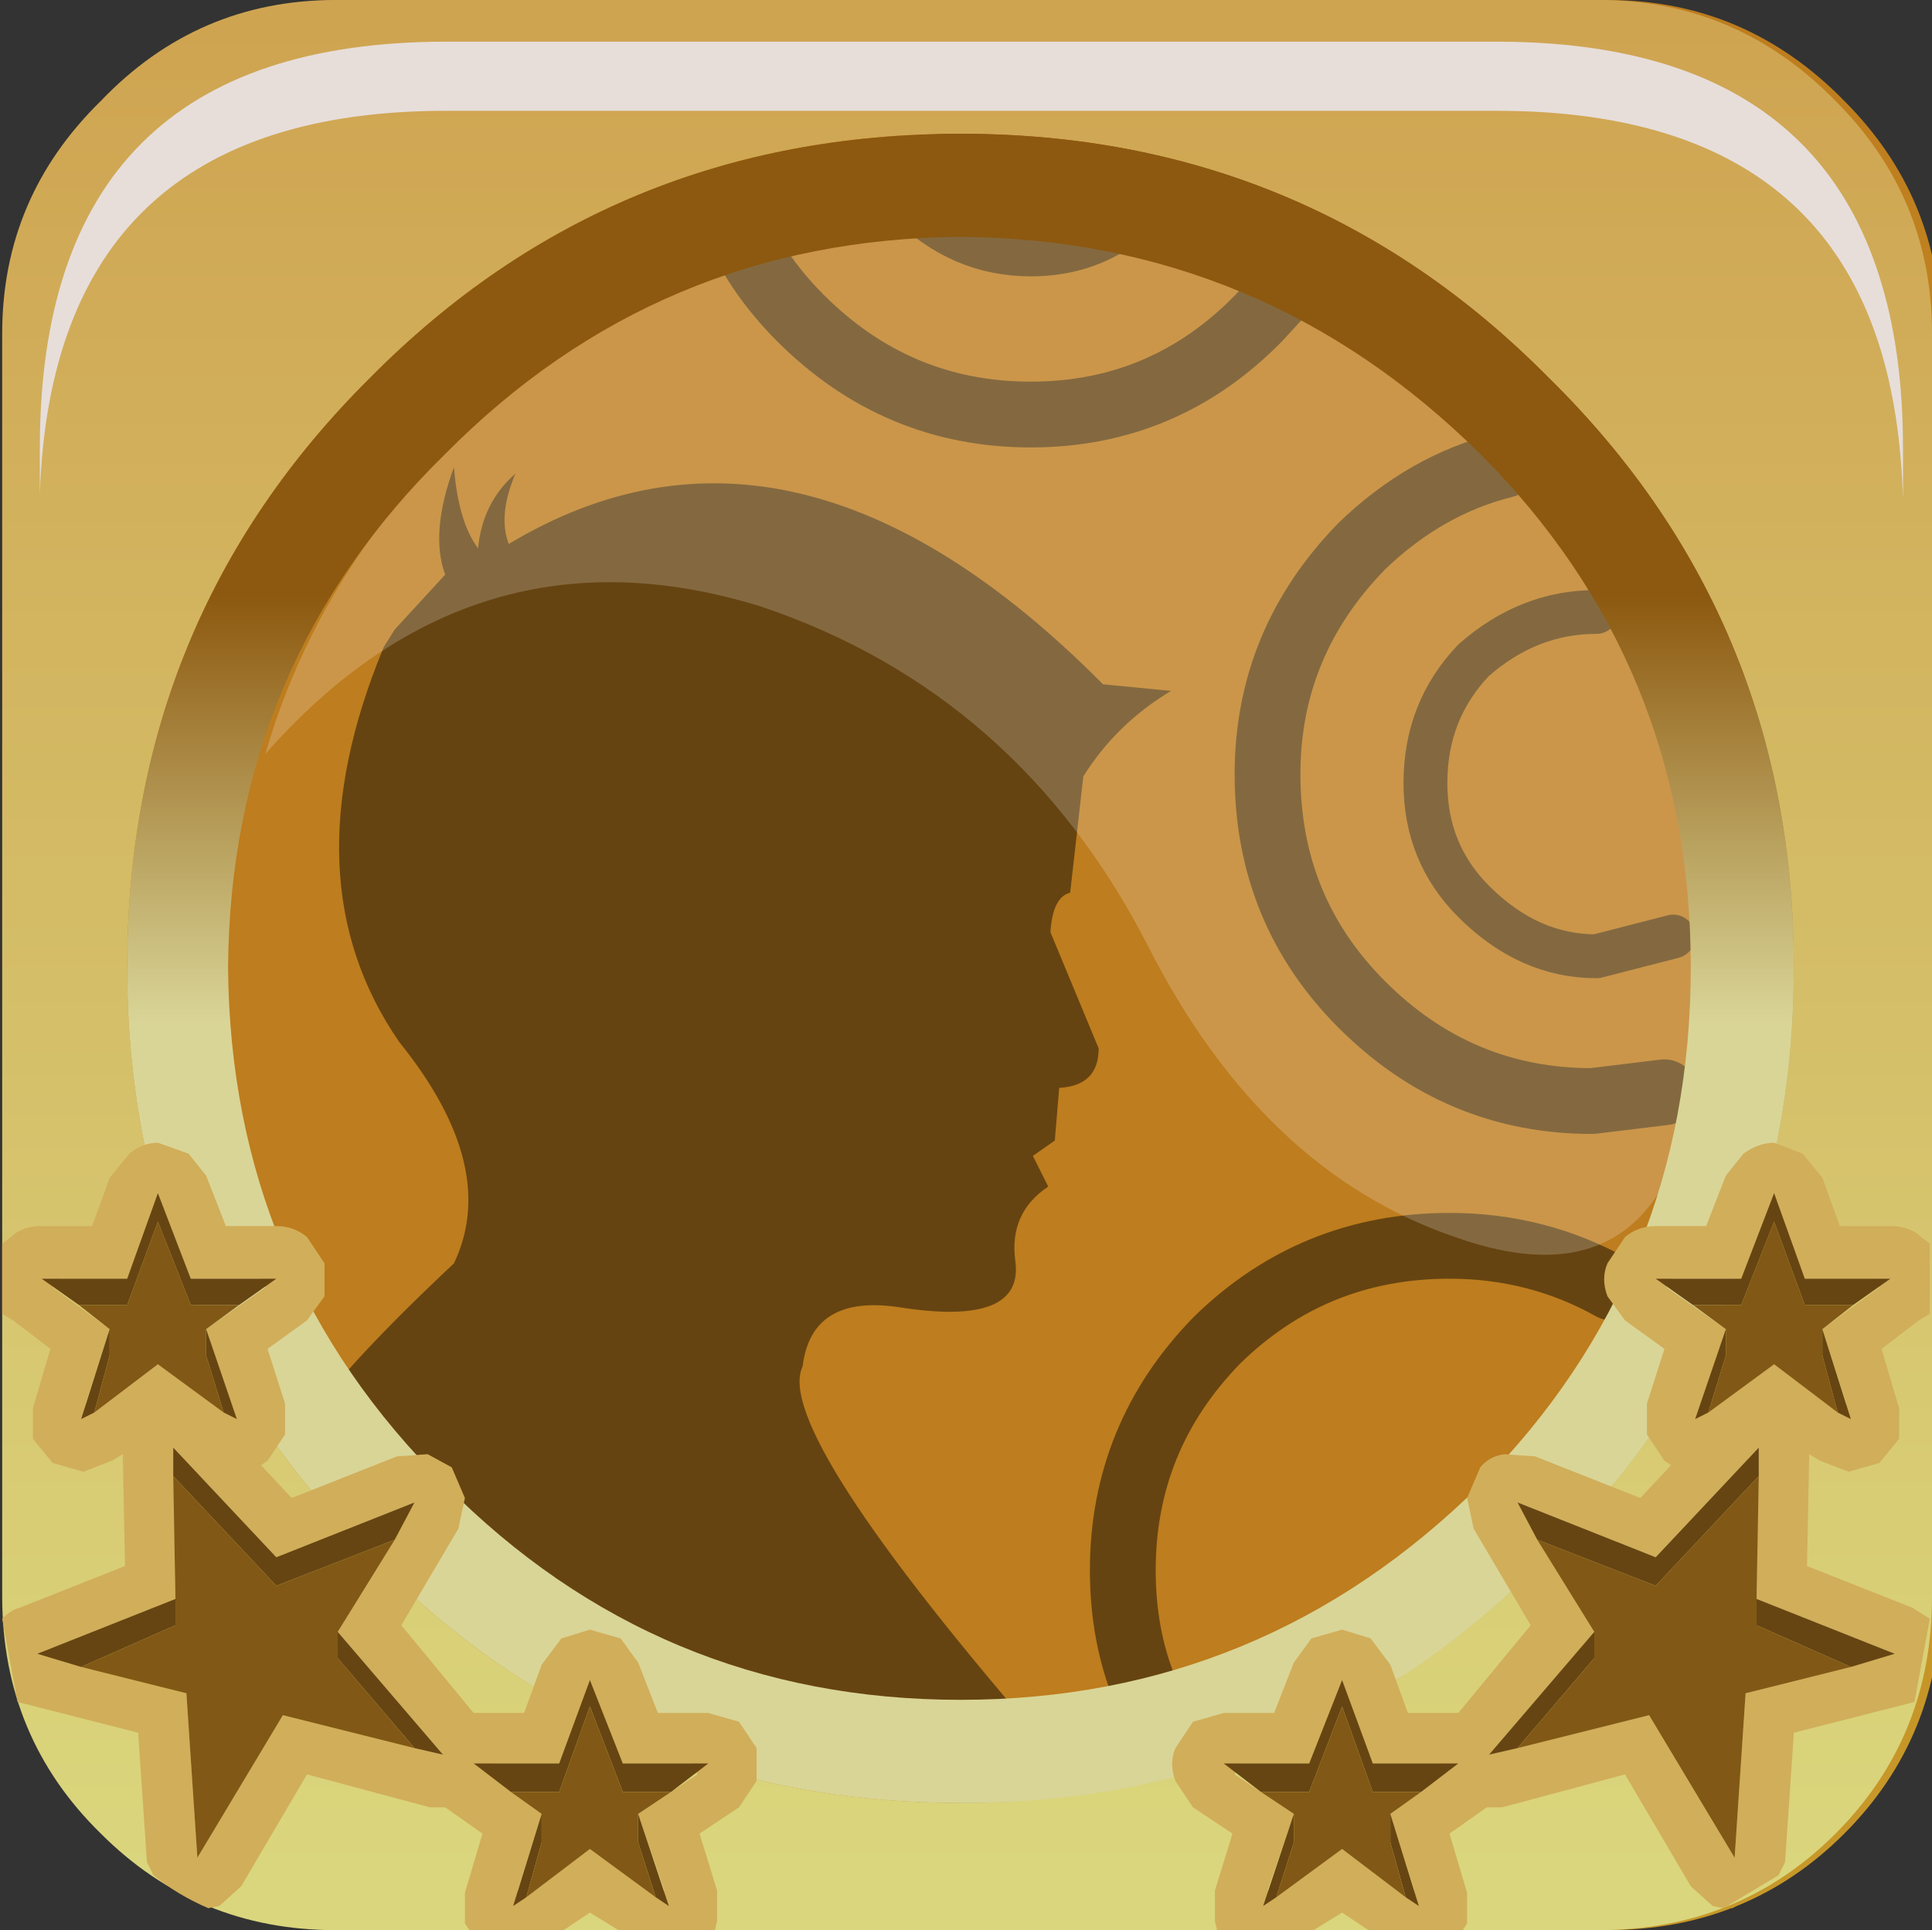 <?xml version="1.0" encoding="UTF-8" standalone="no"?>
<svg xmlns:xlink="http://www.w3.org/1999/xlink" height="44.0px" width="44.05px" xmlns="http://www.w3.org/2000/svg">
  <rect width="100%" height="100%" fill="#333333" stroke="none"/>
  <g transform="matrix(1.0, 0.0, 0.0, 1.0, 0.05, 0.0)">
    <use height="37.1" transform="matrix(1.0, 0.0, 0.0, 1.0, 3.6, 3.5)" width="37.2" xlink:href="#shape0"/>
    <use height="20.15" transform="matrix(1.159, 0.0, 0.0, 1.159, 6.0, 5.25)" width="28.2" xlink:href="#sprite0"/>
    <use height="44.0" transform="matrix(1.0, 0.0, 0.0, 1.0, 0.2, 0.0)" width="44.0" xlink:href="#shape2"/>
    <use height="8.6" transform="matrix(1.212, 0.0, 0.0, 1.212, 1.058, 0.95)" width="35.05" xlink:href="#sprite1"/>
    <use height="40.5" transform="matrix(1.0, 0.0, 0.0, 1.0, 0.2, 3.5)" width="43.95" xlink:href="#shape4"/>
    <use height="20.15" transform="matrix(1.159, 0.0, 0.0, 1.159, 6.0, 5.25)" width="28.2" xlink:href="#sprite0"/>
    <use height="44.0" transform="matrix(1.0, 0.0, 0.0, 1.0, 0.0, 0.0)" width="44.0" xlink:href="#shape5"/>
    <use height="8.6" transform="matrix(1.212, 0.0, 0.0, 1.212, 0.858, 0.95)" width="35.05" xlink:href="#sprite1"/>
    <use height="17.95" transform="matrix(1.0, 0.0, 0.0, 1.0, 0.0, 26.05)" width="43.95" xlink:href="#shape6"/>
  </g>
  <defs>
    <g id="shape0" transform="matrix(1.0, 0.0, 0.0, 1.0, -3.6, -3.5)">
      <path d="M3.6 22.05 Q3.6 14.35 9.05 8.95 14.5 3.5 22.25 3.5 29.95 3.5 35.4 8.95 40.8 14.4 40.8 22.05 40.8 29.75 35.4 35.2 29.95 40.6 22.25 40.6 14.5 40.6 9.05 35.2 3.6 29.75 3.6 22.05" fill="url(#gradient0)" fill-rule="evenodd" stroke="none"/>
      <path d="M22.15 11.45 L22.15 11.7 Q29.05 11.7 36.05 17.8 26.9 19.95 26.15 22.1 L32.1 22.1 Q27.3 24.9 26.2 27.4 L29.95 27.4 Q25.95 28.75 24.5 32.0 L27.0 32.0 Q23.5 33.15 22.15 35.8 L21.95 36.0 21.95 35.55 Q20.6 32.95 17.1 31.75 L19.6 31.75 Q18.15 28.6 14.15 27.25 L17.9 27.25 Q16.8 24.7 11.95 21.95 L17.95 21.95 Q17.2 19.8 8.05 17.6 15.1 11.4 22.15 11.45" fill="#664411" fill-rule="evenodd" stroke="none"/>
    </g>
    <linearGradient gradientTransform="matrix(0.0, -0.017, -0.017, 0.0, 21.25, 27.0)" gradientUnits="userSpaceOnUse" id="gradient0" spreadMethod="pad" x1="-819.2" x2="819.2">
      <stop offset="0.012" stop-color="#dad67d"/>
      <stop offset="1.0" stop-color="#cfa451"/>
    </linearGradient>
    <g id="sprite0" transform="matrix(1.0, 0.0, 0.0, 1.0, 0.0, 0.0)">
      <use height="20.15" transform="matrix(1.0, 0.0, 0.0, 1.0, 0.0, 0.0)" width="28.2" xlink:href="#shape1"/>
    </g>
    <g id="shape1" transform="matrix(1.0, 0.0, 0.0, 1.0, 0.0, 0.0)">
      <path d="M27.65 18.45 L27.4 18.95 Q26.2 20.8 23.4 19.8 19.6 18.5 17.35 14.05 14.8 9.1 9.75 7.4 4.1 5.65 0.0 10.3 1.0 6.85 3.7 4.15 7.2 0.65 11.9 0.05 L14.8 0.05 18.4 0.65 Q21.55 1.65 24.05 4.15 28.2 8.3 28.2 14.25 28.2 16.45 27.65 18.45" fill="#ffffff" fill-opacity="0.196" fill-rule="evenodd" stroke="none"/>
    </g>
    <g id="shape2" transform="matrix(1.0, 0.0, 0.0, 1.0, -0.2, 0.0)">
      <path d="M42.0 2.3 Q44.2 4.5 44.2 7.6 L44.2 36.4 Q44.2 39.6 42.0 41.8 39.8 44.0 36.6 44.0 L7.8 44.0 Q4.65 44.0 2.45 41.8 0.2 39.6 0.2 36.4 L0.2 7.6 Q0.2 4.5 2.45 2.3 4.65 0.0 7.8 0.0 L36.6 0.0 Q39.75 0.0 42.0 2.3 M41.05 22.05 Q41.05 14.1 35.45 8.6 29.95 3.05 22.05 3.05 14.1 3.05 8.6 8.6 3.05 14.1 3.05 22.05 3.05 29.95 8.6 35.45 14.1 41.1 22.05 41.1 29.95 41.1 35.45 35.45 41.05 29.95 41.05 22.05" fill="url(#gradient1)" fill-rule="evenodd" stroke="none"/>
      <path d="M41.05 22.05 Q41.05 29.95 35.45 35.45 29.95 41.1 22.05 41.1 14.1 41.1 8.6 35.45 3.05 29.95 3.05 22.05 3.05 14.1 8.6 8.6 14.1 3.05 22.05 3.05 29.95 3.05 35.45 8.6 41.05 14.1 41.05 22.05 M33.9 10.35 Q28.95 5.45 22.05 5.4 15.15 5.45 10.3 10.35 5.4 15.15 5.35 22.05 5.4 29.0 10.3 33.85 15.15 38.75 22.05 38.75 28.95 38.75 33.9 33.85 38.7 29.0 38.7 22.05 38.7 15.15 33.9 10.35" fill="url(#gradient2)" fill-rule="evenodd" stroke="none"/>
    </g>
    <linearGradient gradientTransform="matrix(0.0, -0.026, -0.055, 0.0, 22.05, 21.85)" gradientUnits="userSpaceOnUse" id="gradient1" spreadMethod="pad" x1="-819.2" x2="819.2">
      <stop offset="0.012" stop-color="#c79829"/>
      <stop offset="1.0" stop-color="#be7d1e"/>
    </linearGradient>
    <linearGradient gradientTransform="matrix(1.0E-4, 0.022, -0.023, 1.0E-4, 22.1, 22.35)" gradientUnits="userSpaceOnUse" id="gradient2" spreadMethod="pad" x1="-819.2" x2="819.2">
      <stop offset="0.012" stop-color="#8d5910"/>
      <stop offset="1.0" stop-color="#d9d597"/>
    </linearGradient>
    <g id="sprite1" transform="matrix(1.0, 0.0, 0.0, 1.0, 0.2, 0.0)">
      <use height="8.6" transform="matrix(1.0, 0.0, 0.0, 1.0, -0.2, 0.0)" width="35.05" xlink:href="#shape3"/>
    </g>
    <g id="shape3" transform="matrix(1.0, 0.0, 0.0, 1.0, 0.2, 0.0)">
      <path d="M34.4 4.4 Q34.85 5.8 34.85 7.65 L34.85 8.6 Q34.8 6.95 34.4 5.7 33.0 1.3 27.2 1.3 L7.45 1.3 Q0.05 1.3 -0.2 8.5 L-0.2 7.65 Q-0.2 0.0 7.45 0.0 L27.2 0.0 Q33.0 0.0 34.4 4.4" fill="#e7deda" fill-rule="evenodd" stroke="none"/>
    </g>
    <g id="shape4" transform="matrix(1.0, 0.0, 0.0, 1.0, -0.2, -3.5)">
      <path d="M39.05 27.95 L39.5 26.8 39.9 26.3 40.6 26.05 41.25 26.3 41.7 26.85 42.1 27.95 43.25 27.95 Q43.7 27.95 43.95 28.2 L44.15 28.35 44.15 29.95 43.9 30.1 43.05 30.75 43.45 32.1 43.45 32.8 43.0 33.35 42.3 33.55 41.65 33.3 41.4 33.15 41.35 35.7 43.75 36.65 44.15 36.9 43.8 38.8 43.6 38.85 41.05 39.5 40.85 42.45 40.7 42.75 39.45 43.5 39.2 43.45 38.7 43.0 37.2 40.45 34.4 41.2 34.05 41.2 33.2 41.8 33.6 43.15 33.6 43.85 33.5 44.0 31.35 44.0 30.75 43.6 30.1 44.0 27.9 44.0 27.85 43.8 27.85 43.1 28.25 41.8 27.35 41.2 26.95 40.6 Q26.8 40.2 26.95 39.85 L27.35 39.25 28.05 39.05 29.2 39.05 29.65 37.9 30.05 37.35 30.75 37.15 31.4 37.35 31.85 37.95 32.25 39.05 33.4 39.05 35.05 37.05 33.75 34.85 33.6 34.15 33.9 33.45 Q34.1 33.2 34.45 33.15 L35.15 33.2 37.55 34.15 38.25 33.4 38.1 33.3 37.7 32.7 37.7 32.0 38.1 30.75 37.2 30.1 36.8 29.55 Q36.65 29.15 36.8 28.8 L37.2 28.2 Q37.5 27.95 37.9 27.95 L39.05 27.95 M30.85 38.7 L30.6 38.7 30.0 40.2 28.4 40.2 28.3 40.45 29.65 41.35 29.05 43.1 29.25 43.2 30.75 42.15 32.15 43.2 32.4 43.1 31.85 41.35 33.0 40.5 32.95 40.2 31.45 40.2 30.85 38.7 M37.9 35.5 L34.75 34.25 36.5 37.2 34.1 40.0 37.75 39.1 39.7 42.35 39.95 38.6 43.35 37.7 40.2 36.45 40.25 33.0 37.9 35.5 M39.85 29.15 L38.25 29.15 38.15 29.35 39.5 30.3 38.95 32.0 39.1 32.15 40.6 31.1 42.0 32.15 42.25 32.0 41.7 30.3 43.0 29.35 42.85 29.15 41.3 29.15 40.7 27.6 40.45 27.6 39.85 29.15" fill="url(#gradient3)" fill-rule="evenodd" stroke="none"/>
      <path d="M38.75 29.75 L37.9 29.15 39.85 29.15 40.6 27.2 41.3 29.15 43.25 29.15 42.4 29.75 41.3 29.75 40.6 27.85 39.85 29.75 38.75 29.75 M41.7 30.3 L42.35 32.35 42.05 32.2 41.7 30.9 41.7 30.3 M39.1 32.2 L38.8 32.35 39.5 30.3 39.5 30.9 39.1 32.2 M40.2 36.45 L43.35 37.7 42.35 38.0 40.2 37.05 40.2 36.45 M34.75 39.85 L34.1 40.0 36.5 37.2 36.5 37.8 34.75 39.85 M35.2 35.1 L34.75 34.25 37.9 35.5 40.25 33.0 40.25 33.65 37.9 36.15 35.2 35.1 M28.9 40.85 L28.05 40.2 30.0 40.2 30.75 38.3 31.45 40.2 33.4 40.2 32.55 40.85 31.45 40.85 30.75 38.9 30.0 40.85 28.9 40.85 M31.85 41.35 L32.5 43.45 32.2 43.25 31.85 42.0 31.85 41.35 M29.25 43.25 L28.95 43.45 29.65 41.35 29.65 42.0 29.25 43.25" fill="#674512" fill-rule="evenodd" stroke="none"/>
      <path d="M42.4 29.75 L41.7 30.3 41.7 30.9 42.05 32.2 40.6 31.1 39.1 32.2 39.5 30.9 39.5 30.3 38.75 29.75 39.85 29.75 40.6 27.85 41.3 29.75 42.4 29.75 M40.2 36.45 L40.2 37.05 42.35 38.0 39.95 38.6 39.7 42.35 37.75 39.1 34.75 39.85 36.5 37.8 36.5 37.2 35.2 35.1 37.9 36.15 40.25 33.65 40.2 36.45 M32.55 40.85 L31.85 41.35 31.85 42.0 32.2 43.25 30.75 42.15 29.25 43.25 29.65 42.0 29.65 41.35 28.9 40.85 30.0 40.85 30.75 38.9 31.45 40.85 32.55 40.85" fill="#815815" fill-rule="evenodd" stroke="none"/>
      <path d="M4.5 29.15 L6.1 29.15 6.2 29.35 4.85 30.3 5.4 32.0 5.25 32.15 3.75 31.1 2.35 32.15 2.1 32.0 2.65 30.3 1.35 29.35 1.5 29.15 3.05 29.15 3.65 27.6 3.9 27.6 4.5 29.15 M5.3 27.95 L4.85 26.8 4.45 26.3 3.75 26.05 Q3.4 26.05 3.1 26.3 2.75 26.45 2.65 26.85 L2.25 27.95 1.1 27.95 Q0.65 27.95 0.4 28.2 L0.2 28.35 0.2 29.95 0.45 30.1 1.3 30.75 0.9 32.1 0.9 32.8 1.35 33.35 Q1.65 33.55 2.05 33.55 L2.7 33.3 2.95 33.15 3.0 35.7 0.6 36.65 0.2 36.9 0.55 38.8 0.75 38.85 3.3 39.5 3.5 42.45 3.65 42.75 Q4.2 43.2 4.9 43.5 L5.15 43.45 5.65 43.0 7.15 40.45 9.95 41.2 10.3 41.2 11.15 41.8 10.75 43.15 10.75 43.85 10.85 44.0 13.0 44.0 13.6 43.6 14.25 44.0 16.45 44.0 16.5 43.8 16.5 43.1 16.1 41.8 17.0 41.2 17.4 40.6 17.4 39.85 17.0 39.25 16.3 39.05 15.15 39.05 14.7 37.9 14.3 37.35 13.6 37.15 12.95 37.35 12.5 37.95 12.1 39.05 10.95 39.05 9.3 37.05 10.6 34.85 10.75 34.15 10.45 33.45 Q10.25 33.2 9.9 33.15 L9.2 33.2 6.8 34.15 6.1 33.4 6.25 33.3 6.65 32.7 6.65 32.0 6.25 30.75 7.15 30.1 7.55 29.55 7.55 28.8 7.15 28.2 6.45 27.95 5.3 27.95 M13.5 38.7 L13.75 38.7 14.35 40.2 15.95 40.2 16.05 40.45 14.7 41.35 15.3 43.1 15.1 43.2 13.6 42.15 12.2 43.2 11.95 43.1 12.5 41.35 11.35 40.5 11.4 40.2 12.9 40.2 13.5 38.7 M6.45 35.5 L9.6 34.25 7.85 37.2 10.25 40.0 6.6 39.1 4.65 42.35 4.4 38.6 1.0 37.7 4.15 36.45 4.1 33.0 6.45 35.5" fill="url(#gradient4)" fill-rule="evenodd" stroke="none"/>
      <path d="M4.85 30.3 L4.85 30.9 5.25 32.2 5.55 32.35 4.85 30.3 M2.3 32.2 L2.65 30.9 2.65 30.3 2.0 32.35 2.3 32.2 M1.95 29.75 L3.05 29.75 3.75 27.85 4.5 29.75 5.6 29.75 6.45 29.15 4.5 29.15 3.75 27.2 3.05 29.15 1.1 29.15 1.95 29.75 M4.15 36.45 L1.0 37.7 2.0 38.0 4.15 37.05 4.15 36.45 M9.6 39.85 L10.25 40.0 7.85 37.2 7.85 37.8 9.6 39.85 M9.15 35.1 L9.6 34.25 6.45 35.5 4.1 33.0 4.1 33.65 6.45 36.15 9.15 35.1 M12.15 43.25 L12.5 42.0 12.5 41.35 11.85 43.45 12.15 43.25 M11.8 40.85 L12.9 40.85 13.6 38.9 14.35 40.85 15.45 40.85 16.3 40.2 14.35 40.2 13.6 38.3 12.9 40.2 10.95 40.2 11.8 40.85 M14.7 41.35 L14.7 42.0 15.1 43.25 15.4 43.45 14.7 41.35" fill="#674512" fill-rule="evenodd" stroke="none"/>
      <path d="M5.25 32.2 L4.85 30.9 4.85 30.3 5.6 29.75 4.5 29.75 3.75 27.85 3.05 29.75 1.95 29.75 2.65 30.3 2.65 30.9 2.3 32.2 3.75 31.1 5.25 32.2 M4.15 36.45 L4.15 37.05 2.0 38.0 4.4 38.6 4.65 42.35 6.6 39.1 9.6 39.85 7.85 37.8 7.85 37.2 9.15 35.1 6.45 36.15 4.1 33.65 4.15 36.45 M12.5 41.35 L12.5 42.0 12.15 43.25 13.6 42.15 15.1 43.25 14.7 42.0 14.7 41.35 15.45 40.85 14.35 40.85 13.6 38.9 12.9 40.85 11.8 40.85 12.5 41.35" fill="#815815" fill-rule="evenodd" stroke="none"/>
      <path d="M3.6 22.05 Q3.6 14.35 9.05 8.95 14.5 3.5 22.25 3.5 29.95 3.5 35.4 8.95 40.8 14.4 40.8 22.05 40.8 29.75 35.4 35.2 29.95 40.6 22.25 40.6 14.5 40.6 9.05 35.2 3.6 29.75 3.6 22.05" fill="url(#gradient5)" fill-rule="evenodd" stroke="none"/>
      <path d="M26.65 15.75 Q25.4 16.5 24.65 17.7 L24.35 20.35 Q23.95 20.45 23.9 21.25 L25.0 23.9 Q25.0 24.75 24.1 24.8 L24.0 26.0 23.5 26.35 23.85 27.05 Q22.95 27.65 23.1 28.75 23.3 30.25 20.45 29.8 18.45 29.5 18.25 31.15 17.55 32.6 23.9 39.9 L18.6 39.9 17.4 39.5 14.75 38.4 12.25 37.05 10.3 35.45 8.35 34.05 6.95 32.4 Q7.85 31.1 10.3 28.8 11.35 26.6 9.05 23.75 6.5 20.05 8.7 14.75 L8.95 14.35 10.1 13.1 Q9.75 12.15 10.3 10.65 10.4 11.9 10.85 12.5 10.95 11.45 11.7 10.8 11.3 11.75 11.55 12.4 18.05 8.5 25.1 15.6 L26.65 15.75" fill="#664411" fill-rule="evenodd" stroke="none"/>
      <path d="M25.55 5.15 Q24.65 5.8 23.45 5.8 21.85 5.8 20.65 4.6 L20.3 4.2 M38.1 21.35 L36.35 21.8 Q34.8 21.8 33.55 20.55 32.45 19.45 32.45 17.85 32.45 16.2 33.55 15.05 34.8 13.95 36.35 13.95" fill="none" stroke="#664411" stroke-linecap="round" stroke-linejoin="round" stroke-width="1.0"/>
      <path d="M29.2 6.65 L28.65 7.25 Q26.5 9.45 23.45 9.45 20.4 9.45 18.2 7.25 17.15 6.2 16.65 4.95 M37.9 24.9 L36.25 25.1 Q33.2 25.1 31.0 22.9 28.85 20.75 28.85 17.65 28.85 14.65 31.0 12.45 32.45 11.05 34.25 10.6 M26.25 38.95 Q25.55 37.55 25.55 35.8 25.55 32.75 27.7 30.55 29.9 28.4 33.0 28.4 35.0 28.4 36.7 29.35" fill="none" stroke="#664411" stroke-linecap="round" stroke-linejoin="round" stroke-width="1.5"/>
    </g>
    <linearGradient gradientTransform="matrix(0.0, -0.026, -0.055, 0.0, 22.05, 21.9)" gradientUnits="userSpaceOnUse" id="gradient3" spreadMethod="pad" x1="-819.2" x2="819.2">
      <stop offset="0.012" stop-color="#c79829"/>
      <stop offset="1.0" stop-color="#be7d1e"/>
    </linearGradient>
    <linearGradient gradientTransform="matrix(0.0, -0.026, 0.055, 0.0, 22.3, 21.9)" gradientUnits="userSpaceOnUse" id="gradient4" spreadMethod="pad" x1="-819.2" x2="819.2">
      <stop offset="0.012" stop-color="#c79829"/>
      <stop offset="1.0" stop-color="#be7d1e"/>
    </linearGradient>
    <linearGradient gradientTransform="matrix(0.006, 0.0, 0.0, 0.004, -24.35, 41.75)" gradientUnits="userSpaceOnUse" id="gradient5" spreadMethod="pad" x1="-819.2" x2="819.2">
      <stop offset="0.012" stop-color="#c79829"/>
      <stop offset="1.0" stop-color="#be7d1e"/>
    </linearGradient>
    <g id="shape5" transform="matrix(1.0, 0.0, 0.0, 1.0, 0.0, 0.0)">
      <path d="M41.8 2.3 Q44.0 4.5 44.0 7.6 L44.0 36.4 Q44.0 39.6 41.8 41.8 39.6 44.0 36.4 44.0 L7.6 44.0 Q4.45 44.0 2.25 41.8 0.0 39.6 0.0 36.4 L0.0 7.6 Q0.0 4.5 2.25 2.3 4.45 0.0 7.6 0.0 L36.4 0.0 Q39.55 0.0 41.8 2.3 M40.85 22.05 Q40.85 14.1 35.25 8.6 29.75 3.05 21.85 3.05 13.9 3.05 8.4 8.6 2.85 14.1 2.85 22.05 2.85 29.95 8.4 35.45 13.9 41.1 21.85 41.1 29.75 41.1 35.25 35.45 40.85 29.95 40.85 22.05" fill="url(#gradient6)" fill-rule="evenodd" stroke="none"/>
      <path d="M40.85 22.05 Q40.85 29.95 35.25 35.45 29.75 41.1 21.85 41.1 13.9 41.1 8.4 35.45 2.85 29.95 2.85 22.05 2.85 14.1 8.4 8.6 13.9 3.05 21.85 3.05 29.75 3.05 35.25 8.6 40.85 14.1 40.85 22.05 M33.7 10.35 Q28.75 5.45 21.85 5.4 14.95 5.45 10.1 10.35 5.2 15.15 5.15 22.05 5.2 29.0 10.1 33.85 14.95 38.75 21.85 38.75 28.75 38.75 33.7 33.85 38.5 29.0 38.5 22.05 38.5 15.15 33.7 10.35" fill="url(#gradient7)" fill-rule="evenodd" stroke="none"/>
    </g>
    <linearGradient gradientTransform="matrix(0.0, -0.026, -0.055, 0.0, 21.85, 21.85)" gradientUnits="userSpaceOnUse" id="gradient6" spreadMethod="pad" x1="-819.2" x2="819.2">
      <stop offset="0.012" stop-color="#dad67d"/>
      <stop offset="1.0" stop-color="#cfa451"/>
    </linearGradient>
    <linearGradient gradientTransform="matrix(0.0, 0.006, -0.023, 0.0, 21.85, 18.4)" gradientUnits="userSpaceOnUse" id="gradient7" spreadMethod="pad" x1="-819.2" x2="819.2">
      <stop offset="0.012" stop-color="#8d5910"/>
      <stop offset="1.0" stop-color="#d9d597"/>
    </linearGradient>
    <g id="shape6" transform="matrix(1.0, 0.0, 0.0, 1.0, -0.05, -26.1)">
      <path d="M39.7 29.2 L38.1 29.2 38.0 29.4 39.35 30.35 38.8 32.05 38.95 32.2 40.45 31.15 41.85 32.2 42.1 32.05 41.55 30.35 42.85 29.4 42.7 29.2 41.15 29.2 40.55 27.65 40.3 27.65 39.7 29.2 M38.9 28.0 L39.35 26.85 39.75 26.35 Q40.1 26.1 40.45 26.1 L41.1 26.35 41.55 26.9 41.95 28.0 43.1 28.0 Q43.55 28.0 43.8 28.25 L44.0 28.4 44.0 30.0 43.75 30.15 42.9 30.8 43.3 32.15 43.3 32.85 42.85 33.4 42.15 33.6 41.5 33.35 41.25 33.2 41.2 35.75 43.6 36.7 44.0 36.95 43.65 38.85 43.45 38.9 40.9 39.55 40.7 42.5 40.55 42.8 39.3 43.55 39.05 43.5 38.55 43.05 37.05 40.5 34.25 41.25 33.9 41.25 33.05 41.85 33.45 43.2 33.45 43.9 33.35 44.05 31.2 44.05 30.6 43.65 29.95 44.05 27.75 44.05 27.7 43.85 27.7 43.15 28.1 41.85 27.2 41.25 26.8 40.65 Q26.65 40.25 26.8 39.9 L27.2 39.3 27.9 39.1 29.05 39.1 29.5 37.95 29.9 37.4 30.6 37.2 31.25 37.4 31.7 38.0 32.1 39.1 33.25 39.1 34.9 37.1 33.6 34.9 33.45 34.2 33.75 33.5 Q33.95 33.25 34.3 33.2 L35.0 33.25 37.4 34.2 38.1 33.45 37.95 33.35 37.55 32.75 37.55 32.05 37.95 30.8 37.05 30.15 36.65 29.6 Q36.5 29.2 36.65 28.85 L37.05 28.25 Q37.35 28.0 37.75 28.0 L38.9 28.0 M37.75 35.55 L34.6 34.3 36.35 37.25 33.95 40.05 37.6 39.15 39.55 42.4 39.8 38.65 43.2 37.75 40.05 36.5 40.1 33.05 37.75 35.55 M30.7 38.75 L30.45 38.75 29.85 40.25 28.25 40.25 28.15 40.5 29.5 41.4 28.9 43.15 29.1 43.25 30.6 42.2 32.0 43.25 32.25 43.15 31.7 41.4 32.85 40.55 32.8 40.25 31.3 40.25 30.7 38.75" fill="#d1ae5a" fill-rule="evenodd" stroke="none"/>
      <path d="M38.6 29.8 L37.75 29.2 39.7 29.2 40.45 27.25 41.15 29.2 43.1 29.2 42.25 29.8 41.15 29.8 40.45 27.9 39.7 29.8 38.6 29.8 M41.55 30.35 L42.2 32.4 41.9 32.25 41.55 30.95 41.55 30.35 M38.95 32.25 L38.65 32.4 39.35 30.35 39.35 30.95 38.95 32.25 M40.05 36.5 L43.2 37.75 42.2 38.05 40.05 37.1 40.05 36.5 M34.6 39.9 L33.95 40.05 36.35 37.25 36.35 37.85 34.6 39.9 M35.05 35.15 L34.6 34.3 37.75 35.55 40.1 33.05 40.1 33.7 37.75 36.2 35.05 35.15 M32.4 40.9 L31.3 40.9 30.6 38.95 29.85 40.9 28.75 40.9 27.9 40.25 29.85 40.25 30.6 38.35 31.3 40.25 33.25 40.25 32.4 40.9 M29.5 41.4 L29.5 42.05 29.1 43.3 28.8 43.5 29.5 41.4 M32.05 43.3 L31.7 42.05 31.7 41.4 32.35 43.5 32.05 43.3" fill="#674512" fill-rule="evenodd" stroke="none"/>
      <path d="M42.25 29.8 L41.55 30.35 41.55 30.95 41.9 32.25 40.45 31.15 38.95 32.25 39.35 30.95 39.35 30.35 38.6 29.8 39.7 29.8 40.45 27.9 41.15 29.8 42.25 29.8 M40.05 36.5 L40.05 37.1 42.2 38.05 39.8 38.65 39.55 42.4 37.6 39.15 34.6 39.9 36.35 37.85 36.35 37.25 35.05 35.15 37.75 36.2 40.1 33.7 40.05 36.5 M28.75 40.9 L29.85 40.9 30.6 38.95 31.3 40.9 32.4 40.9 31.7 41.4 31.7 42.05 32.05 43.3 30.6 42.2 29.1 43.3 29.5 42.05 29.5 41.4 28.75 40.9" fill="#815815" fill-rule="evenodd" stroke="none"/>
      <path d="M10.3 33.5 L10.6 34.2 10.45 34.9 9.15 37.1 10.8 39.1 11.95 39.1 12.35 38.0 12.8 37.4 13.45 37.2 14.15 37.4 14.55 37.95 15.0 39.1 16.15 39.1 16.85 39.3 17.25 39.9 17.25 40.65 16.85 41.25 15.95 41.85 16.35 43.15 16.35 43.85 16.3 44.05 14.1 44.05 13.45 43.65 12.85 44.05 10.7 44.05 10.6 43.9 10.6 43.2 11.0 41.85 10.15 41.25 9.8 41.25 7.0 40.5 5.5 43.05 5.0 43.5 4.75 43.55 Q4.05 43.25 3.5 42.8 L3.35 42.5 3.15 39.55 0.6 38.9 0.4 38.85 0.05 36.95 Q0.25 36.75 0.45 36.7 L2.85 35.75 2.8 33.2 2.55 33.35 1.9 33.6 1.2 33.4 0.75 32.85 0.75 32.15 1.15 30.8 0.3 30.15 0.05 30.0 0.05 28.4 0.25 28.25 Q0.5 28.0 0.95 28.0 L2.1 28.0 2.5 26.9 2.95 26.35 Q3.25 26.1 3.6 26.1 L4.3 26.35 4.7 26.85 5.15 28.0 6.3 28.0 Q6.7 28.0 7.0 28.25 L7.4 28.85 7.4 29.6 7.0 30.15 6.1 30.8 6.5 32.05 6.5 32.75 6.1 33.35 5.95 33.45 6.65 34.2 9.05 33.25 9.75 33.2 10.3 33.5 M11.2 40.55 L12.35 41.4 11.8 43.15 12.05 43.25 13.45 42.2 14.95 43.25 15.15 43.15 14.55 41.4 15.9 40.5 15.8 40.25 14.2 40.25 13.6 38.75 13.35 38.75 12.75 40.25 11.25 40.25 11.2 40.55 M3.75 27.65 L3.5 27.65 2.9 29.2 1.35 29.2 1.2 29.4 2.5 30.35 1.95 32.05 2.2 32.2 3.6 31.15 5.1 32.2 5.25 32.05 4.7 30.35 6.05 29.4 5.95 29.2 4.35 29.2 3.75 27.65 M4.25 38.65 L4.5 42.4 6.45 39.15 10.1 40.05 7.7 37.25 9.45 34.3 6.3 35.55 3.95 33.05 4.0 36.5 0.85 37.75 4.25 38.65" fill="#d1ae5a" fill-rule="evenodd" stroke="none"/>
      <path d="M12.35 41.4 L12.35 42.05 12.0 43.3 11.7 43.5 12.35 41.4 M14.95 43.3 L14.55 42.05 14.55 41.4 15.25 43.5 14.95 43.3 M15.3 40.9 L14.2 40.9 13.45 38.95 12.75 40.9 11.65 40.9 10.8 40.25 12.75 40.25 13.45 38.35 14.2 40.25 16.15 40.25 15.3 40.9 M1.8 29.8 L0.95 29.2 2.9 29.2 3.6 27.25 4.35 29.2 6.3 29.2 5.45 29.8 4.35 29.8 3.6 27.9 2.9 29.8 1.8 29.8 M4.7 30.35 L5.4 32.4 5.1 32.25 4.7 30.95 4.7 30.35 M2.15 32.25 L1.85 32.4 2.5 30.35 2.5 30.95 2.15 32.25 M3.95 33.7 L3.95 33.05 6.3 35.55 9.45 34.3 9.0 35.15 6.3 36.2 3.95 33.7 M7.7 37.25 L10.1 40.05 9.45 39.9 7.7 37.85 7.7 37.25 M1.85 38.05 L0.85 37.75 4.0 36.5 4.0 37.1 1.85 38.05" fill="#674512" fill-rule="evenodd" stroke="none"/>
      <path d="M12.35 41.4 L11.65 40.9 12.75 40.9 13.45 38.95 14.2 40.9 15.3 40.9 14.55 41.4 14.55 42.05 14.95 43.3 13.45 42.2 12.0 43.3 12.35 42.05 12.35 41.4 M1.8 29.8 L2.9 29.8 3.6 27.9 4.35 29.8 5.45 29.8 4.7 30.35 4.7 30.95 5.1 32.25 3.6 31.15 2.15 32.25 2.5 30.95 2.5 30.35 1.8 29.8 M9.0 35.15 L7.7 37.25 7.7 37.85 9.45 39.9 6.45 39.15 4.5 42.4 4.25 38.65 1.85 38.05 4.0 37.1 4.0 36.5 3.95 33.7 6.3 36.2 9.0 35.15" fill="#815815" fill-rule="evenodd" stroke="none"/>
    </g>
  </defs>
</svg>
